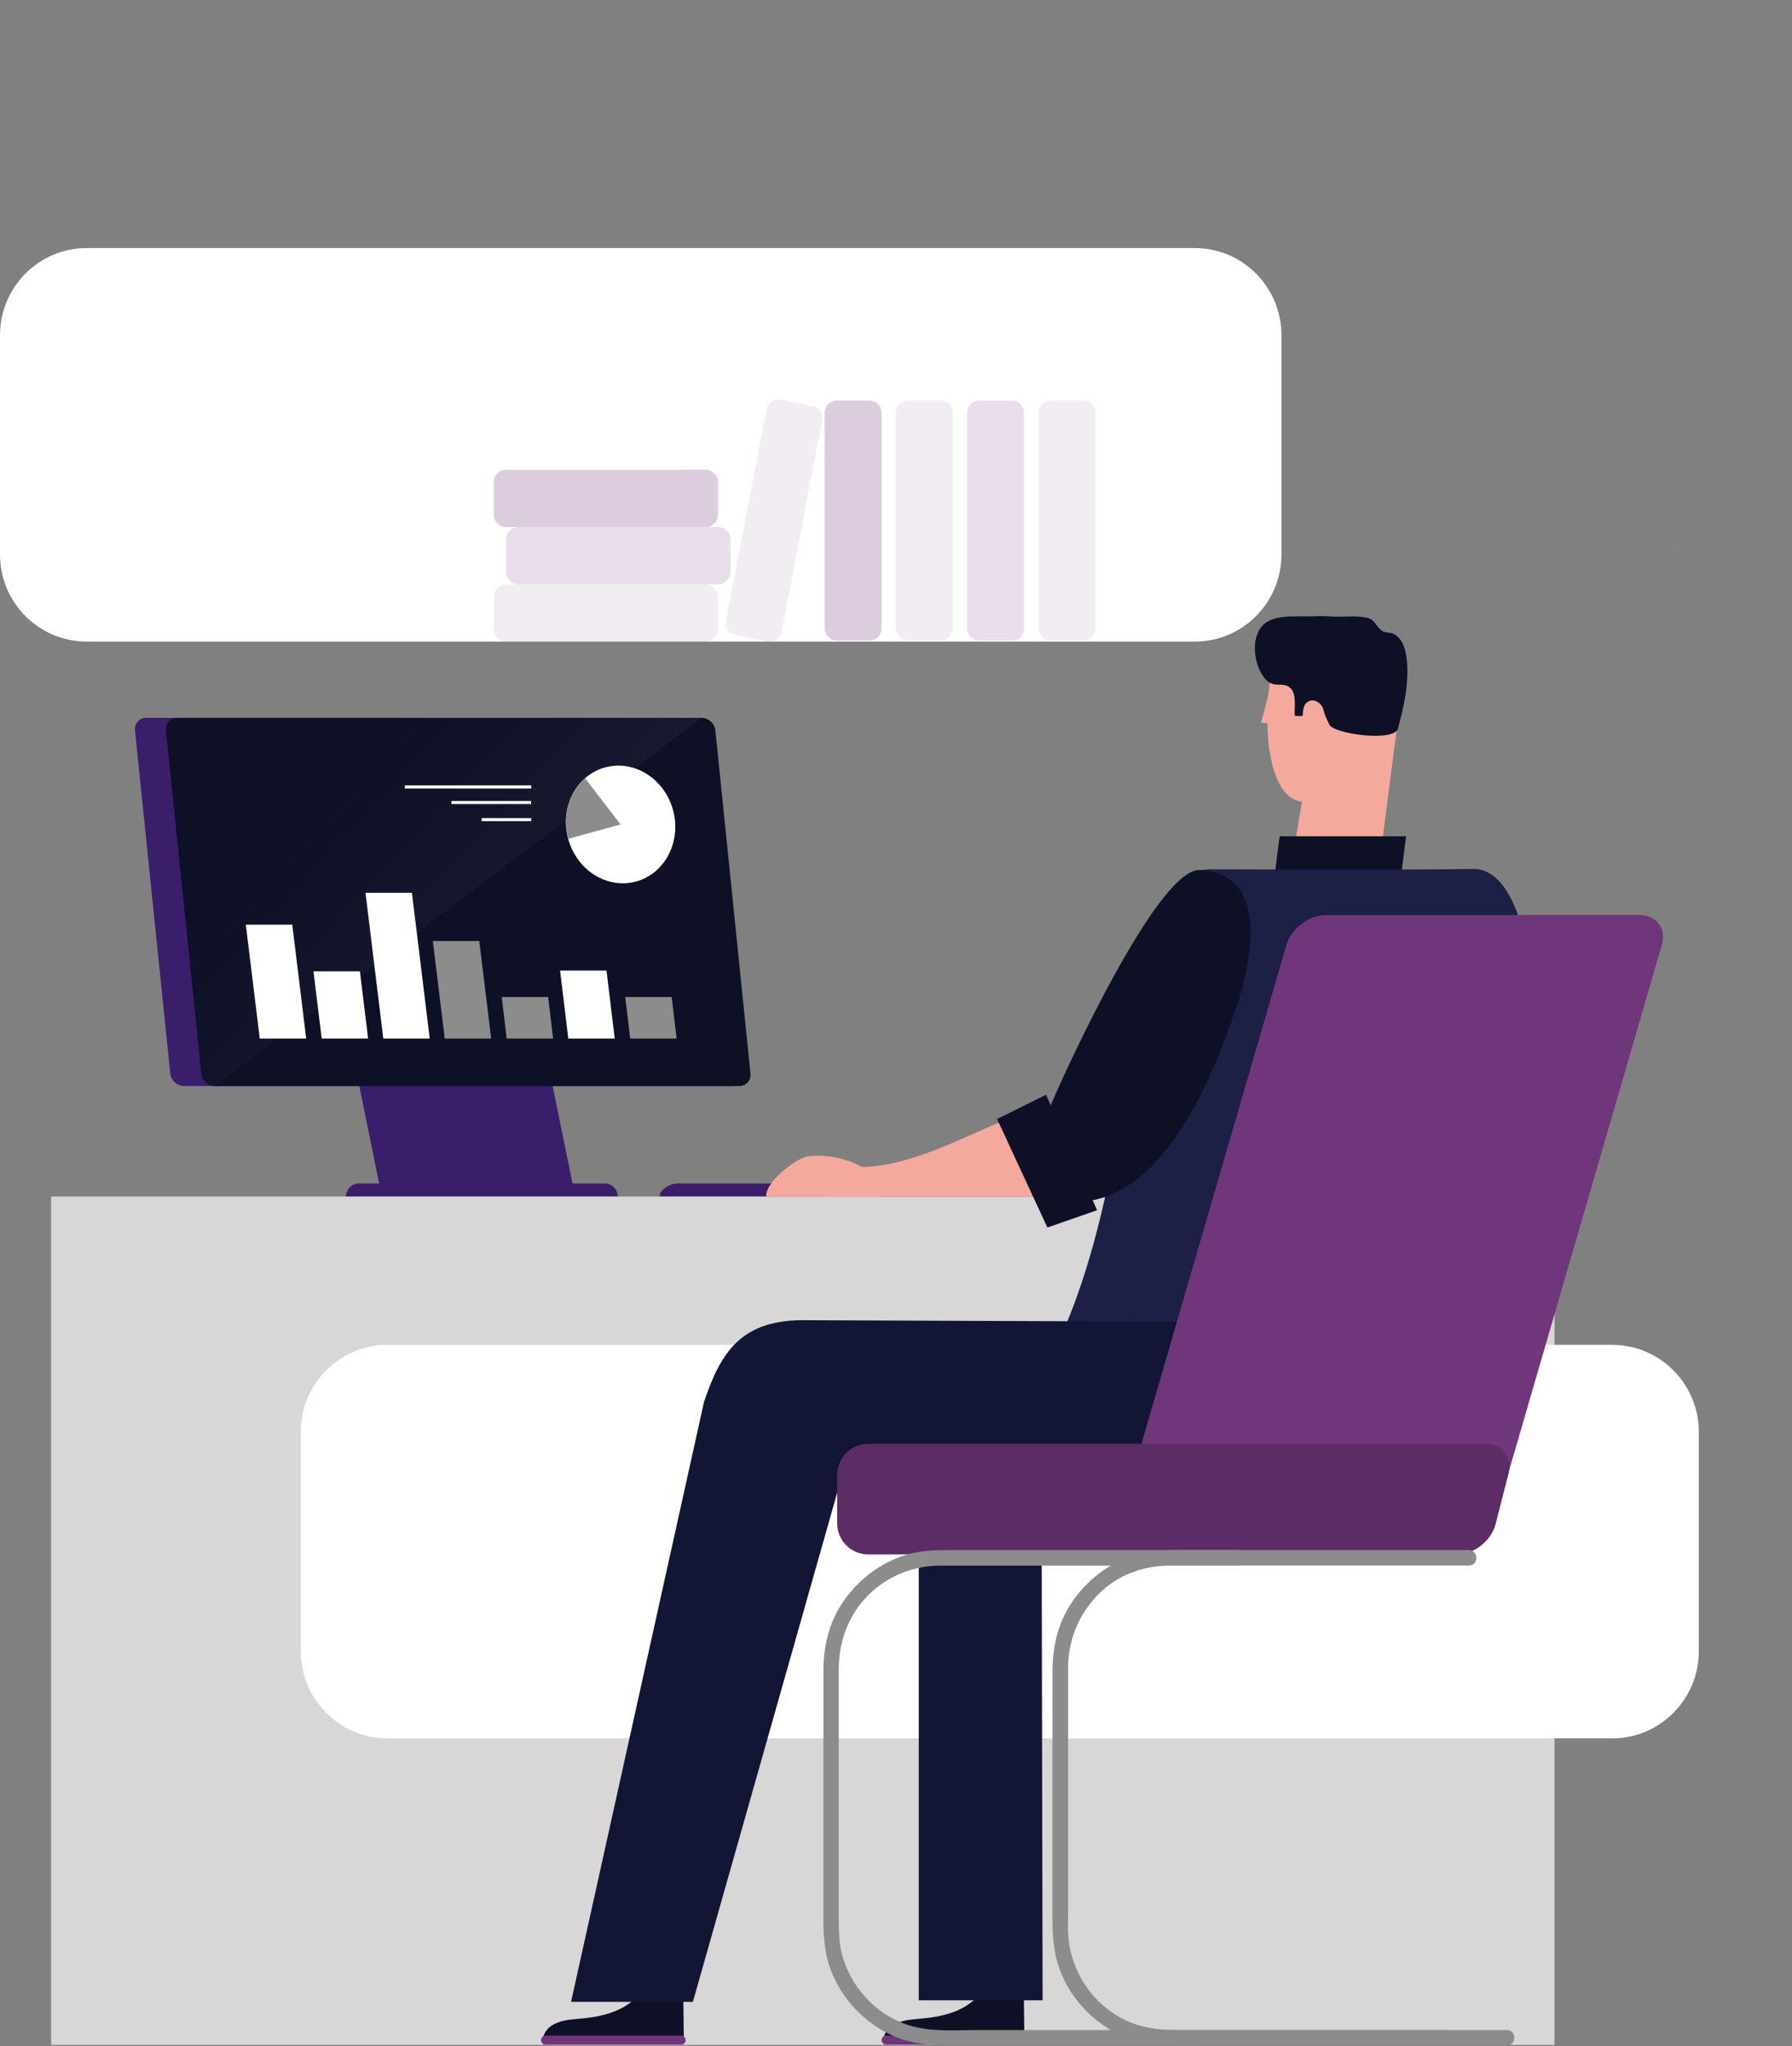 <svg width="262" height="299" viewBox="0 0 262 299" fill="none" xmlns="http://www.w3.org/2000/svg">
<rect x="0" y="0" width="262" height="299" fill="#808080" stroke="none"/>
<g clip-path="url(#clip0)">
<path d="M0 81.026C0 88.053 5.681 93.761 12.675 93.761H174.682C181.675 93.761 187.356 88.053 187.356 81.026V48.984C187.356 41.957 181.675 36.249 174.682 36.249H12.675C5.681 36.249 0 41.957 0 48.984V81.026Z" fill="white"/>
<path d="M97.141 174.879H96.439C96.439 173.81 98.001 172.946 99.042 172.946H160.695C161.758 172.946 162.618 173.81 162.618 174.879" fill="#3A1E6B"/>
<path d="M55.428 172.923C55.632 173.901 56.605 174.697 57.601 174.697H82.249C83.244 174.697 83.901 173.901 83.697 172.923L73.467 122.711C73.263 121.733 72.29 120.937 71.294 120.937H46.647C45.651 120.937 44.995 121.733 45.198 122.711L55.428 172.923Z" fill="#3A1E6B"/>
<path d="M24.896 156.891C25.009 157.891 25.892 158.71 26.888 158.71H106.986C107.982 158.71 108.707 157.891 108.616 156.891L103.478 106.724C103.365 105.723 102.482 104.905 101.487 104.905H21.366C20.37 104.905 19.645 105.723 19.736 106.724L24.896 156.891Z" fill="#3A1E6B"/>
<path d="M29.423 156.891C29.536 157.891 30.419 158.71 31.415 158.71H108.095C109.091 158.71 109.816 157.891 109.725 156.891L104.587 106.724C104.474 105.723 103.591 104.905 102.596 104.905H25.892C24.896 104.905 24.172 105.723 24.263 106.724L29.423 156.891Z" fill="#0E1026"/>
<g opacity="0.3">
<path opacity="0.3" d="M102.573 104.905H25.892C24.896 104.905 24.172 105.723 24.263 106.724L29.423 156.891C29.536 157.891 30.419 158.71 31.415 158.71" fill="url(#paint0_linear)"/>
</g>
<path d="M50.585 174.879C50.585 173.81 51.445 172.946 52.509 172.946H88.405C89.468 172.946 90.328 173.81 90.328 174.879" fill="#3A1E6B"/>
<path d="M227.281 174.856H7.469V298.841H227.281V174.856Z" fill="#D8D6D6"/>
<path d="M43.976 241.306C43.976 248.333 49.657 254.041 56.65 254.041H235.7C242.694 254.041 248.375 248.333 248.375 241.306V209.264C248.375 202.237 242.694 196.529 235.7 196.529H56.65C49.657 196.529 43.976 202.237 43.976 209.264V241.306Z" fill="white"/>
<g opacity="0.3">
<path opacity="0.3" d="M151.822 91.806C151.822 92.806 152.615 93.602 153.61 93.602H158.363C159.359 93.602 160.151 92.806 160.151 91.806V60.332C160.151 59.331 159.359 58.536 158.363 58.536H153.61C152.615 58.536 151.822 59.331 151.822 60.332V91.806Z" fill="#6F367B"/>
</g>
<g opacity="0.4">
<path opacity="0.4" d="M141.389 91.806C141.389 92.806 142.181 93.602 143.177 93.602H147.929C148.925 93.602 149.718 92.806 149.718 91.806V60.332C149.718 59.331 148.925 58.536 147.929 58.536H143.177C142.181 58.536 141.389 59.331 141.389 60.332V91.806Z" fill="#6F367B"/>
</g>
<g opacity="0.3">
<path opacity="0.3" d="M130.977 91.806C130.977 92.806 131.77 93.602 132.765 93.602H137.518C138.514 93.602 139.306 92.806 139.306 91.806V60.332C139.306 59.331 138.514 58.536 137.518 58.536H132.765C131.77 58.536 130.977 59.331 130.977 60.332V91.806Z" fill="#6F367B"/>
</g>
<g opacity="0.5">
<path opacity="0.5" d="M120.566 91.806C120.566 92.806 121.358 93.602 122.354 93.602H127.107C128.103 93.602 128.895 92.806 128.895 91.806V60.332C128.895 59.331 128.103 58.536 127.107 58.536H122.354C121.358 58.536 120.566 59.331 120.566 60.332V91.806Z" fill="#6F367B"/>
</g>
<g opacity="0.3">
<path opacity="0.3" d="M103.184 93.762C104.18 93.762 104.972 92.966 104.972 91.965V87.189C104.972 86.189 104.18 85.393 103.184 85.393H73.987C72.992 85.393 72.199 86.189 72.199 87.189V91.965C72.199 92.966 72.992 93.762 73.987 93.762H103.184Z" fill="#6F367B"/>
</g>
<g opacity="0.4">
<path opacity="0.4" d="M104.995 85.393C105.991 85.393 106.783 84.597 106.783 83.596V78.821C106.783 77.82 105.991 77.024 104.995 77.024H75.798C74.802 77.024 74.01 77.82 74.01 78.821V83.596C74.01 84.597 74.802 85.393 75.798 85.393H104.995Z" fill="#6F367B"/>
</g>
<g opacity="0.5">
<path opacity="0.5" d="M103.184 77.024C104.18 77.024 104.972 76.228 104.972 75.228V70.452C104.972 69.451 104.18 68.655 103.184 68.655H73.987C72.992 68.655 72.199 69.451 72.199 70.452V75.228C72.199 76.228 72.992 77.024 73.987 77.024H103.184Z" fill="#6F367B"/>
</g>
<g opacity="0.3">
<path opacity="0.3" d="M106.126 90.737C105.945 91.715 106.579 92.647 107.552 92.829L112.215 93.739C113.188 93.921 114.116 93.284 114.297 92.306L120.227 61.401C120.408 60.423 119.774 59.491 118.801 59.309L114.138 58.399C113.165 58.217 112.237 58.854 112.056 59.832L106.126 90.737Z" fill="#6F367B"/>
</g>
<g opacity="0.2">
<g opacity="0.2">
<path opacity="0.2" d="M214.018 84.301C223.368 84.301 230.948 76.686 230.948 67.291C230.948 57.896 223.368 50.281 214.018 50.281C204.668 50.281 197.089 57.896 197.089 67.291C197.089 76.686 204.668 84.301 214.018 84.301Z" fill="#9C91C1"/>
</g>
<g opacity="0.2">
<path opacity="0.2" d="M214.539 0H213.633V57.626H214.539V0Z" fill="#9C91C1"/>
</g>
</g>
<g opacity="0.3">
<g opacity="0.3">
<path opacity="0.3" d="M245.546 0H244.64V81.14H245.546V0Z" fill="#9C91C1"/>
</g>
<g opacity="0.3">
<path opacity="0.3" d="M245.093 112.932C254.443 112.932 262.023 105.317 262.023 95.922C262.023 86.527 254.443 78.912 245.093 78.912C235.743 78.912 228.164 86.527 228.164 95.922C228.164 105.317 235.743 112.932 245.093 112.932Z" fill="#9C91C1"/>
</g>
</g>
<path d="M187.945 131.444L200.959 131.807L204.738 102.449L191.068 112.932L187.945 131.444Z" fill="#F5A99C"/>
<path d="M186.111 129.874H204.602L205.576 122.211H187.085L186.111 129.874Z" fill="#0E1026"/>
<path d="M202.52 96.468C204.354 103.154 206.345 118.345 190.57 117.185C183.35 116.662 184.572 96.49 188.126 91.829" fill="#F5A99C"/>
<path d="M185.659 100.698L184.391 105.61L185.795 105.792" fill="#F5A99C"/>
<path d="M202.634 92.397C202.588 92.397 202.566 92.374 202.52 92.374C201.411 92.17 201.162 90.578 199.985 90.305C198.175 89.873 196.319 90.237 194.486 90.078C193.399 89.987 192.29 90.055 191.227 90.078C189.439 90.1 187.379 89.918 185.704 90.646C182.558 91.988 183.079 97.264 185.138 99.379C186.338 100.607 187.65 99.561 188.669 100.561C189.642 101.516 189.19 103.404 189.303 104.609C189.665 104.655 190.095 104.655 190.457 104.609C190.48 104.063 190.548 103.085 191.023 102.699C191.996 101.857 193.218 102.699 193.49 103.699C193.784 104.791 193.807 104.7 194.35 105.883C194.984 107.27 203.878 108.475 204.399 106.451C205.304 103.063 206.164 99.219 205.576 95.717C205.395 94.671 205.033 93.511 204.105 92.852C203.629 92.465 203.177 92.488 202.634 92.397Z" fill="#0E1026"/>
<path d="M99.79 298.454C99.88 298.204 99.948 297.908 99.971 297.545L99.903 291.973L93.068 291.859C90.397 294.543 86.55 294.861 83.834 295.089C79.941 295.43 79.397 297.203 79.307 298.454H99.79Z" fill="#0E1026"/>
<path d="M79.102 298.136C79.102 298.5 79.397 298.795 79.759 298.795H99.585C99.947 298.795 100.242 298.5 100.242 298.136C100.242 297.772 99.947 297.476 99.585 297.476H79.759C79.397 297.454 79.102 297.772 79.102 298.136Z" fill="#6F367B"/>
<path d="M149.583 298.454C149.673 298.204 149.741 297.908 149.764 297.545L149.696 291.973L142.861 291.859C140.19 294.543 136.342 294.861 133.626 295.089C129.733 295.43 129.19 297.203 129.1 298.454H149.583Z" fill="#0E1026"/>
<path d="M128.895 298.136C128.895 298.5 129.189 298.795 129.552 298.795H149.378C149.74 298.795 150.034 298.5 150.034 298.136C150.034 297.772 149.74 297.476 149.378 297.476H129.552C129.189 297.454 128.895 297.772 128.895 298.136Z" fill="#6F367B"/>
<path d="M205.395 192.936L134.327 196.574V292.314H152.433L152.275 214.312H204.489" fill="#131535"/>
<path d="M209.899 209.15C213.226 203.828 221.057 168.421 223.841 155.435C225.267 148.75 223.728 126.827 215.353 126.986C204.942 127.168 177.171 127.032 177.171 127.032C161.215 126.736 170.291 182.293 145.87 210.128" fill="#1C2044"/>
<path d="M177.33 193.163C177.33 193.163 118.144 192.935 118.031 192.935C108.299 192.708 105.357 197.711 102.935 204.852L83.493 292.542H101.305L123.486 214.312H176.447" fill="#131535"/>
<path d="M219.088 220.225L242.966 138.084C243.667 135.673 242.196 133.718 239.706 133.718H193.875C191.385 133.718 188.782 135.673 188.08 138.084L164.203 220.225" fill="#6F367B"/>
<path d="M122.399 222.613C122.399 225.114 124.436 227.161 126.926 227.161H212.999C215.489 227.161 218.024 225.182 218.658 222.749L220.536 215.404C221.147 212.97 219.631 210.992 217.141 210.992H126.926C124.436 210.992 122.399 213.039 122.399 215.54V222.613Z" fill="#5B2C66"/>
<path d="M121.177 174.856L124.097 170.513C140.755 171.764 158.974 149.455 154.063 174.856H121.177Z" fill="#F5A99C"/>
<path d="M112.033 174.856C111.807 172.855 116.039 169.58 117.714 169.08C119.231 168.625 123.803 168.898 126.519 170.899L128.646 174.879H112.033V174.856Z" fill="#F5A99C"/>
<path d="M175.406 127.145C169.318 126.85 155.828 156.322 153.791 161.121C152.343 164.509 153.905 163.895 153.588 167.625C153.384 170.103 153.701 172.65 153.814 175.129C168.118 178.995 176.628 159.165 180.114 149.045C180.114 149.045 188.669 127.759 175.406 127.145Z" fill="#0E1026"/>
<path d="M214.765 226.524C203.539 226.524 192.29 226.524 181.064 226.524C178.461 226.524 175.836 226.524 173.233 226.524C171.49 226.524 169.816 226.501 168.096 226.752C163.184 227.479 158.816 230.64 156.258 234.87C154.538 237.713 153.882 240.965 153.882 244.239C153.882 256.178 153.882 268.14 153.882 280.079C153.882 282.444 153.972 284.741 154.674 287.038C156.145 291.768 159.789 295.702 164.316 297.613C168.571 299.387 173.392 298.932 177.918 298.932C191.023 298.932 204.105 298.932 217.209 298.932C218.25 298.932 219.269 298.932 220.31 298.932C221.758 298.932 221.758 296.658 220.31 296.658C209.401 296.658 198.492 296.658 187.583 296.658C182.354 296.658 177.126 296.658 171.898 296.658C169.295 296.658 166.783 296.317 164.406 295.157C159.902 292.951 156.779 288.448 156.236 283.445C156.077 281.876 156.168 280.239 156.168 278.669C156.168 275.69 156.168 272.711 156.168 269.732C156.168 262.705 156.168 255.701 156.168 248.674C156.168 247.014 156.168 245.331 156.168 243.671C156.168 239.327 158.001 235.302 161.215 232.391C163.954 229.913 167.575 228.775 171.196 228.775C172.939 228.775 174.704 228.775 176.447 228.775C188.895 228.775 201.321 228.775 213.769 228.775C214.108 228.775 214.425 228.775 214.765 228.775C216.213 228.798 216.213 226.524 214.765 226.524Z" fill="#8C8C8C"/>
<path d="M181.268 226.524C170.042 226.524 158.793 226.524 147.567 226.524C144.965 226.524 142.339 226.524 139.736 226.524C137.994 226.524 136.319 226.501 134.599 226.752C129.687 227.479 125.319 230.64 122.762 234.87C121.041 237.713 120.385 240.965 120.385 244.239C120.385 256.179 120.385 268.14 120.385 280.079C120.385 282.444 120.476 284.741 121.177 287.038C122.648 291.768 126.292 295.703 130.819 297.613C134.553 299.182 138.469 298.932 142.407 298.932C155.557 298.932 168.684 298.932 181.834 298.932C191.476 298.932 201.095 298.932 210.736 298.932C210.759 298.932 210.782 298.932 210.804 298.932C212.253 298.932 212.253 296.658 210.804 296.658C201.819 296.658 192.811 296.658 183.826 296.658C170.404 296.658 156.983 296.658 143.561 296.658C140.257 296.658 136.636 296.976 133.399 296.112C128.556 294.816 124.731 290.904 123.26 286.151C122.603 284.059 122.626 281.944 122.626 279.784C122.626 267.89 122.626 255.974 122.626 244.08C122.626 240.533 123.622 237.144 125.862 234.324C128.646 230.822 132.946 228.798 137.405 228.798C141.796 228.798 146.187 228.798 150.578 228.798C160.808 228.798 171.015 228.798 181.245 228.798C182.717 228.798 182.717 226.524 181.268 226.524Z" fill="#8C8C8C"/>
<path d="M153.135 179.382L160.4 176.858L152.931 159.984L145.779 163.531L153.135 179.382Z" fill="#0E1026"/>
<path d="M93.016 128.816C97.246 127.647 99.655 122.969 98.396 118.367C97.136 113.765 92.686 110.982 88.456 112.151C84.226 113.32 81.817 117.998 83.076 122.599C84.335 127.201 88.786 129.984 93.016 128.816Z" fill="white"/>
<path d="M90.736 120.482L83.086 122.575C82.181 119.186 83.244 115.775 85.553 113.751L90.736 120.482Z" fill="#8C8C8C"/>
<path d="M77.677 114.774H59.185V115.229H77.677V114.774Z" fill="white"/>
<path d="M77.654 117.048H65.998V117.503H77.654V117.048Z" fill="white"/>
<path d="M77.677 119.55H70.411V120.005H77.677V119.55Z" fill="white"/>
<path d="M92.139 151.774H98.929L98.205 145.702H91.415L92.139 151.774Z" fill="#8C8C8C"/>
<path d="M83.086 151.774H89.876L88.676 141.836H81.886L83.086 151.774Z" fill="white"/>
<path d="M74.078 151.774H80.868L80.144 145.702H73.354L74.078 151.774Z" fill="#8C8C8C"/>
<path d="M65.025 151.774H71.815L70.072 137.515H63.282L65.025 151.774Z" fill="#8C8C8C"/>
<path d="M56.039 151.774H62.829L60.226 130.466H53.437L56.039 151.774Z" fill="white"/>
<path d="M47.032 151.774H53.821L52.622 141.95H45.832L47.032 151.774Z" fill="white"/>
<path d="M37.978 151.774H44.768L42.731 135.128H35.941L37.978 151.774Z" fill="white"/>
</g>
<defs>
<linearGradient id="paint0_linear" x1="106.948" y1="169.758" x2="49.659" y2="116.362" gradientUnits="userSpaceOnUse">
<stop stop-color="white"/>
<stop offset="1" stop-color="#0E1026"/>
</linearGradient>
<clipPath id="clip0">
<rect width="262" height="299" fill="white"/>
</clipPath>
</defs>
</svg>
